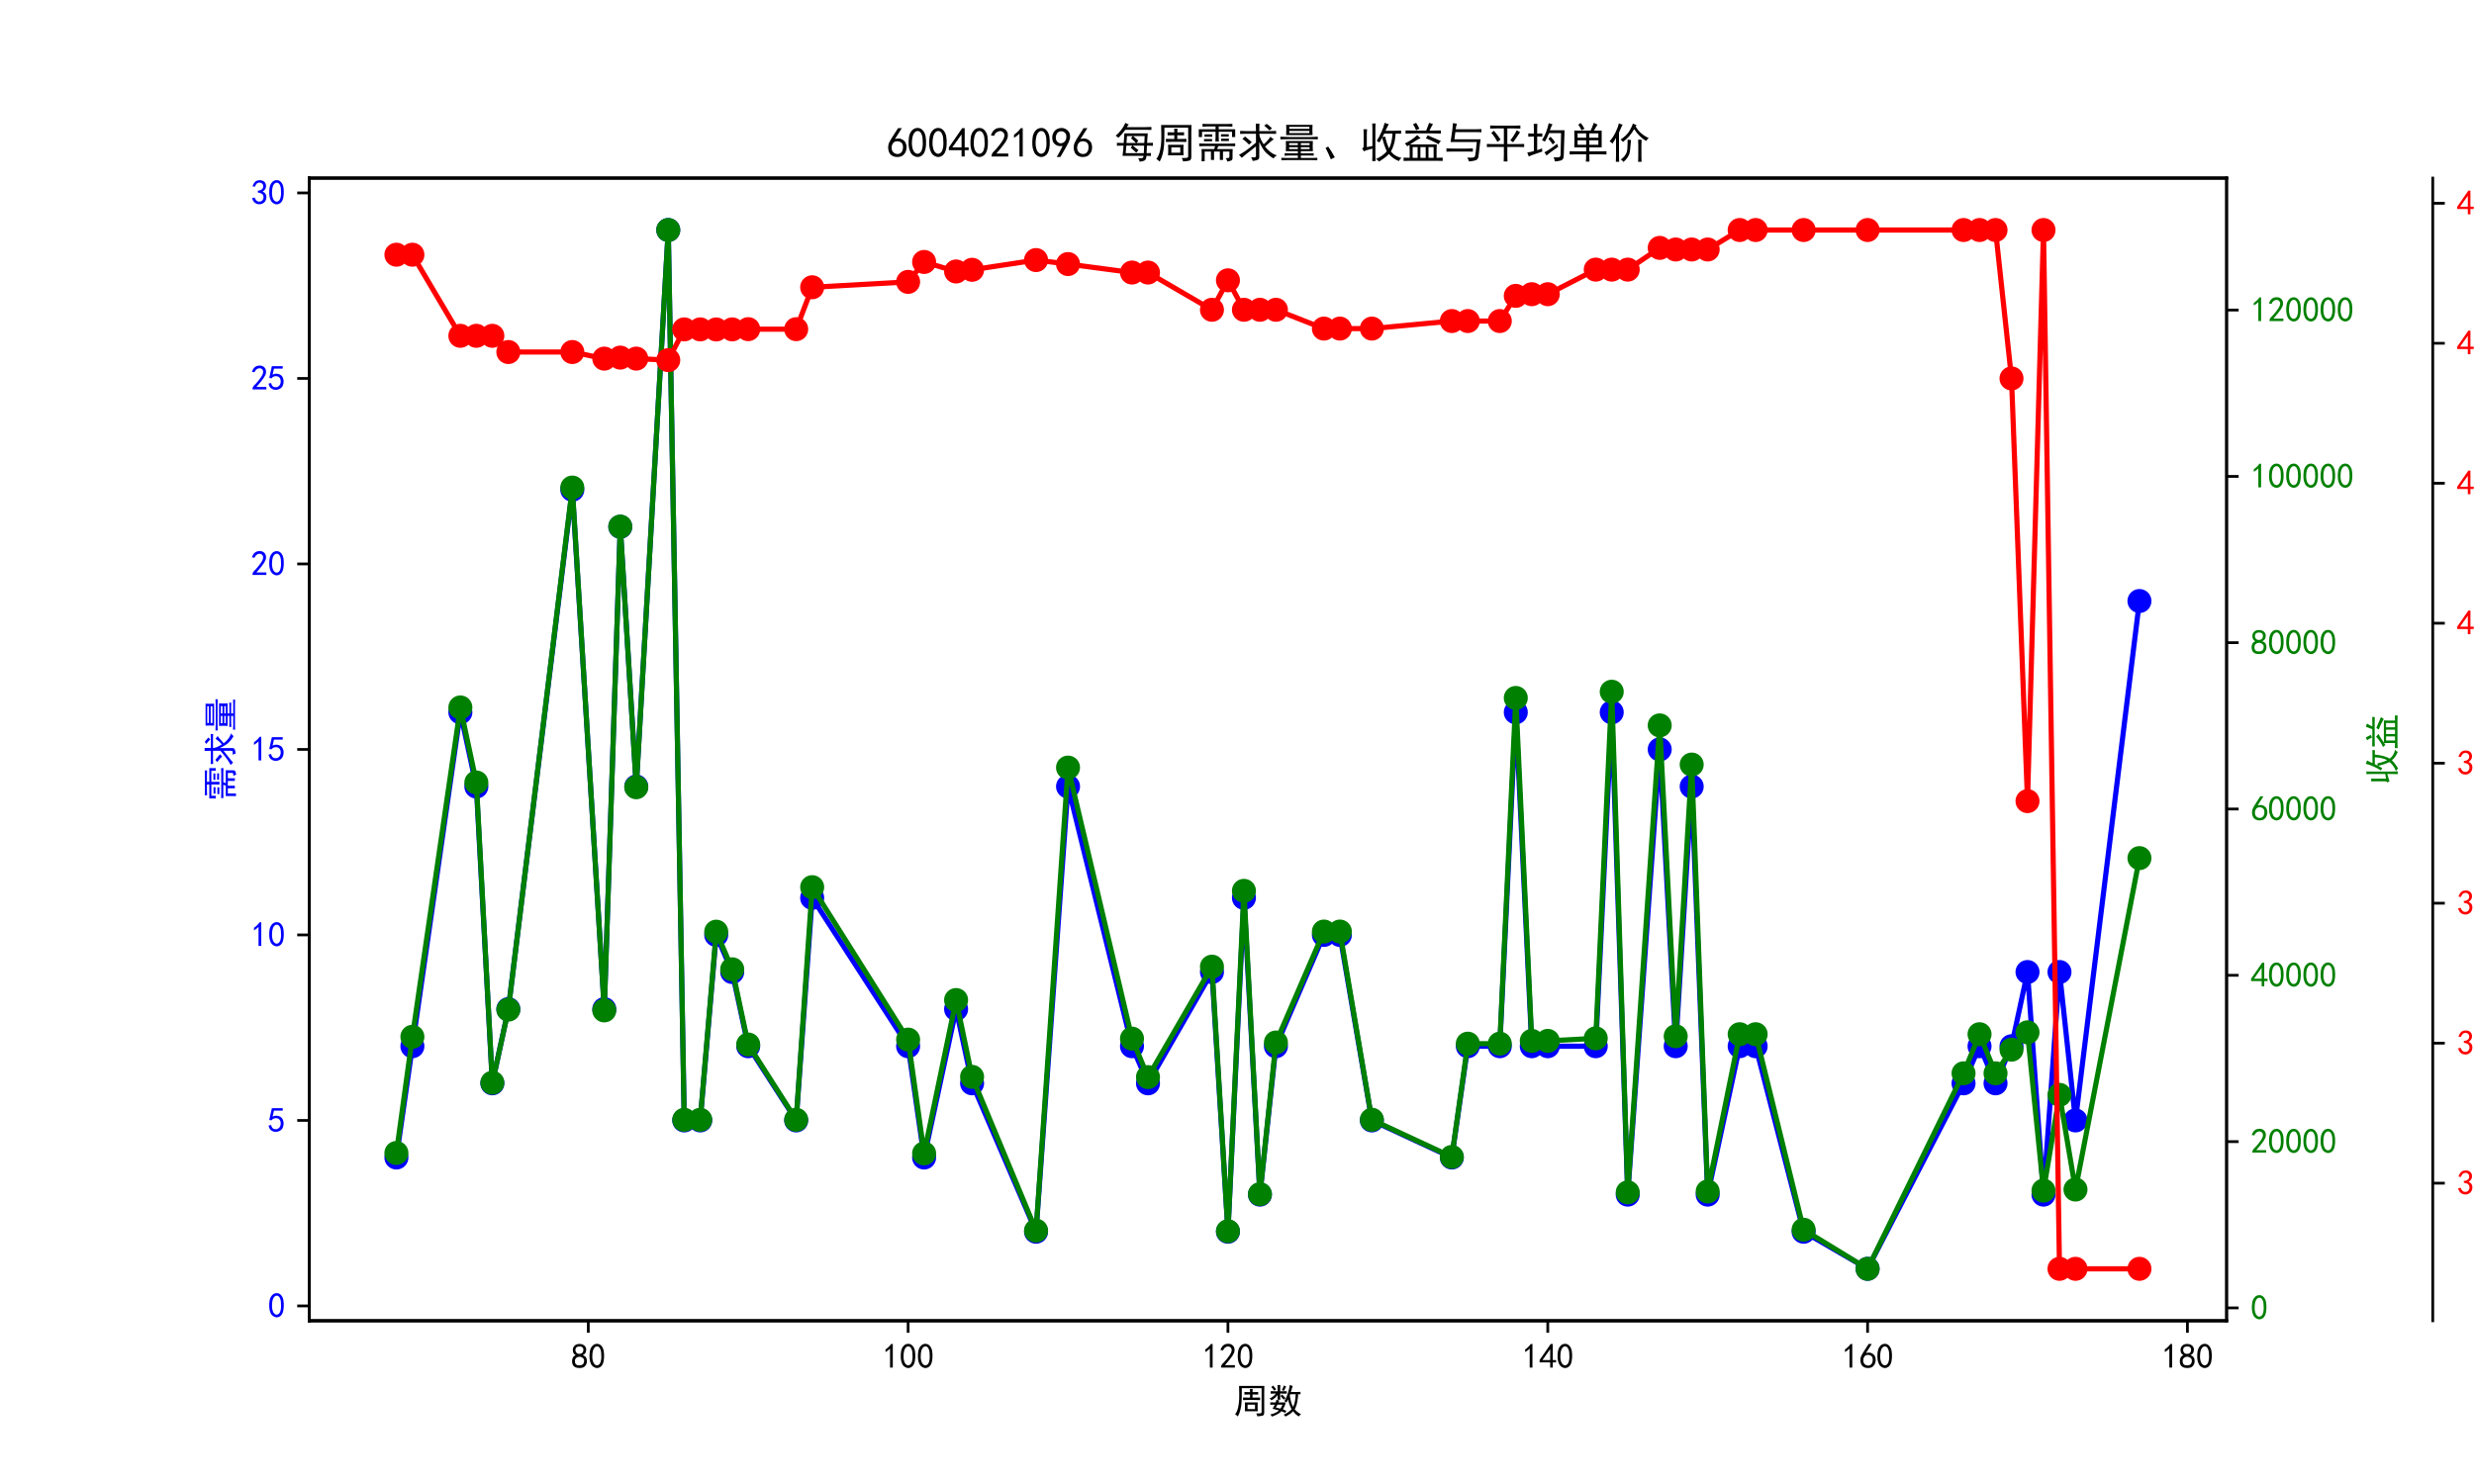 <?xml version="1.0" encoding="utf-8" standalone="no"?>
<!DOCTYPE svg PUBLIC "-//W3C//DTD SVG 1.1//EN"
  "http://www.w3.org/Graphics/SVG/1.1/DTD/svg11.dtd">
<svg xmlns:xlink="http://www.w3.org/1999/xlink" width="720pt" height="432pt" viewBox="0 0 720 432" xmlns="http://www.w3.org/2000/svg" version="1.1">
 <defs>
  <style type="text/css">*{stroke-linejoin: round; stroke-linecap: butt}</style>
 </defs>
 <g id="figure_1">
  <g id="patch_1">
   <path d="M 0 432 
L 720 432 
L 720 0 
L 0 0 
z
" style="fill: #ffffff"/>
  </g>
  <g id="axes_1">
   <g id="patch_2">
    <path d="M 90 384.48 
L 648 384.48 
L 648 51.84 
L 90 51.84 
z
" style="fill: #ffffff"/>
   </g>
   <g id="matplotlib.axis_1">
    <g id="xtick_1">
     <g id="line2d_1">
      <defs>
       <path id="m274dbf1d27" d="M 0 0 
L 0 3.5 
" style="stroke: #000000; stroke-width: 0.8"/>
      </defs>
      <g>
       <use xlink:href="#m274dbf1d27" x="171.21" y="384.48" style="stroke: #000000; stroke-width: 0.8"/>
      </g>
     </g>
     <g id="text_1">
      <!-- 80 -->
      <g transform="translate(166.21 398.355) scale(0.1 -0.1)">
       <defs>
        <path id="SimHei-38" d="M 175 1375 
Q 175 1675 325 1962 
Q 475 2250 825 2425 
Q 525 2600 425 2812 
Q 325 3025 312 3300 
Q 300 3575 387 3775 
Q 475 3975 650 4150 
Q 825 4325 1037 4387 
Q 1250 4450 1500 4450 
Q 1750 4450 1950 4400 
Q 2150 4350 2375 4187 
Q 2600 4025 2700 3725 
Q 2800 3425 2687 3025 
Q 2575 2625 2100 2400 
Q 2525 2275 2700 2012 
Q 2875 1750 2875 1375 
Q 2875 1000 2762 775 
Q 2650 550 2512 400 
Q 2375 250 2137 162 
Q 1900 75 1537 75 
Q 1175 75 912 162 
Q 650 250 475 425 
Q 300 600 237 837 
Q 175 1075 175 1375 
z
M 687 1400 
Q 675 1100 787 875 
Q 900 650 1200 587 
Q 1500 525 1825 600 
Q 2150 675 2275 950 
Q 2400 1225 2362 1500 
Q 2325 1775 2050 1962 
Q 1775 2150 1450 2125 
Q 1125 2100 912 1900 
Q 700 1700 687 1400 
z
M 775 3350 
Q 775 3100 950 2875 
Q 1125 2650 1500 2650 
Q 1875 2650 2062 2875 
Q 2250 3100 2237 3412 
Q 2225 3725 2012 3875 
Q 1800 4025 1437 4000 
Q 1075 3975 925 3787 
Q 775 3600 775 3350 
z
" transform="scale(0.016)"/>
        <path id="SimHei-30" d="M 225 2537 
Q 250 3200 412 3587 
Q 575 3975 875 4225 
Q 1175 4475 1612 4475 
Q 2050 4475 2375 4112 
Q 2700 3750 2800 3200 
Q 2900 2650 2862 1937 
Q 2825 1225 2612 775 
Q 2400 325 1975 150 
Q 1550 -25 1125 187 
Q 700 400 525 750 
Q 350 1100 275 1487 
Q 200 1875 225 2537 
z
M 750 2687 
Q 675 2000 800 1462 
Q 925 925 1212 700 
Q 1500 475 1800 612 
Q 2100 750 2237 1162 
Q 2375 1575 2375 2062 
Q 2375 2550 2337 2950 
Q 2300 3350 2112 3675 
Q 1925 4000 1612 4012 
Q 1300 4025 1062 3700 
Q 825 3375 750 2687 
z
" transform="scale(0.016)"/>
       </defs>
       <use xlink:href="#SimHei-38"/>
       <use xlink:href="#SimHei-30" x="50"/>
      </g>
     </g>
    </g>
    <g id="xtick_2">
     <g id="line2d_2">
      <g>
       <use xlink:href="#m274dbf1d27" x="264.288" y="384.48" style="stroke: #000000; stroke-width: 0.8"/>
      </g>
     </g>
     <g id="text_2">
      <!-- 100 -->
      <g transform="translate(256.788 398.355) scale(0.1 -0.1)">
       <defs>
        <path id="SimHei-31" d="M 1400 3600 
Q 1075 3275 575 2975 
L 575 3450 
Q 1200 3875 1600 4450 
L 1900 4450 
L 1900 150 
L 1400 150 
L 1400 3600 
z
" transform="scale(0.016)"/>
       </defs>
       <use xlink:href="#SimHei-31"/>
       <use xlink:href="#SimHei-30" x="50"/>
       <use xlink:href="#SimHei-30" x="100"/>
      </g>
     </g>
    </g>
    <g id="xtick_3">
     <g id="line2d_3">
      <g>
       <use xlink:href="#m274dbf1d27" x="357.365" y="384.48" style="stroke: #000000; stroke-width: 0.8"/>
      </g>
     </g>
     <g id="text_3">
      <!-- 120 -->
      <g transform="translate(349.865 398.355) scale(0.1 -0.1)">
       <defs>
        <path id="SimHei-32" d="M 300 250 
Q 325 625 650 925 
Q 975 1225 1475 1862 
Q 1975 2500 2125 2850 
Q 2275 3200 2237 3450 
Q 2200 3700 2000 3862 
Q 1800 4025 1537 4000 
Q 1275 3975 1037 3800 
Q 800 3625 675 3275 
L 200 3350 
Q 400 3925 712 4187 
Q 1025 4450 1450 4475 
Q 1700 4500 1900 4462 
Q 2100 4425 2312 4287 
Q 2525 4150 2662 3875 
Q 2800 3600 2762 3212 
Q 2725 2825 2375 2287 
Q 2025 1750 1025 600 
L 2825 600 
L 2825 150 
L 300 150 
L 300 250 
z
" transform="scale(0.016)"/>
       </defs>
       <use xlink:href="#SimHei-31"/>
       <use xlink:href="#SimHei-32" x="50"/>
       <use xlink:href="#SimHei-30" x="100"/>
      </g>
     </g>
    </g>
    <g id="xtick_4">
     <g id="line2d_4">
      <g>
       <use xlink:href="#m274dbf1d27" x="450.443" y="384.48" style="stroke: #000000; stroke-width: 0.8"/>
      </g>
     </g>
     <g id="text_4">
      <!-- 140 -->
      <g transform="translate(442.943 398.355) scale(0.1 -0.1)">
       <defs>
        <path id="SimHei-34" d="M 2000 1100 
L 75 1100 
L 75 1525 
L 2100 4450 
L 2475 4450 
L 2475 1525 
L 3075 1525 
L 3075 1100 
L 2475 1100 
L 2475 150 
L 2000 150 
L 2000 1100 
z
M 2000 1525 
L 2000 3500 
L 600 1525 
L 2000 1525 
z
" transform="scale(0.016)"/>
       </defs>
       <use xlink:href="#SimHei-31"/>
       <use xlink:href="#SimHei-34" x="50"/>
       <use xlink:href="#SimHei-30" x="100"/>
      </g>
     </g>
    </g>
    <g id="xtick_5">
     <g id="line2d_5">
      <g>
       <use xlink:href="#m274dbf1d27" x="543.52" y="384.48" style="stroke: #000000; stroke-width: 0.8"/>
      </g>
     </g>
     <g id="text_5">
      <!-- 160 -->
      <g transform="translate(536.02 398.355) scale(0.1 -0.1)">
       <defs>
        <path id="SimHei-36" d="M 250 1612 
Q 275 1975 387 2225 
Q 500 2475 725 2850 
L 1750 4450 
L 2325 4450 
L 1275 2800 
Q 1950 2975 2350 2750 
Q 2750 2525 2887 2237 
Q 3025 1950 3037 1612 
Q 3050 1275 2937 950 
Q 2825 625 2537 362 
Q 2250 100 1737 75 
Q 1225 50 862 262 
Q 500 475 362 862 
Q 225 1250 250 1612 
z
M 1025 787 
Q 1250 550 1625 525 
Q 2000 500 2250 775 
Q 2500 1050 2500 1575 
Q 2500 2100 2187 2300 
Q 1875 2500 1487 2450 
Q 1100 2400 925 2075 
Q 750 1750 775 1387 
Q 800 1025 1025 787 
z
" transform="scale(0.016)"/>
       </defs>
       <use xlink:href="#SimHei-31"/>
       <use xlink:href="#SimHei-36" x="50"/>
       <use xlink:href="#SimHei-30" x="100"/>
      </g>
     </g>
    </g>
    <g id="xtick_6">
     <g id="line2d_6">
      <g>
       <use xlink:href="#m274dbf1d27" x="636.598" y="384.48" style="stroke: #000000; stroke-width: 0.8"/>
      </g>
     </g>
     <g id="text_6">
      <!-- 180 -->
      <g transform="translate(629.098 398.355) scale(0.1 -0.1)">
       <use xlink:href="#SimHei-31"/>
       <use xlink:href="#SimHei-38" x="50"/>
       <use xlink:href="#SimHei-30" x="100"/>
      </g>
     </g>
    </g>
    <g id="text_7">
     <!-- 周数 -->
     <g transform="translate(359 411.339) scale(0.1 -0.1)">
      <defs>
       <path id="SimHei-5468" d="M 5600 4925 
Q 5575 4400 5575 3800 
L 5575 50 
Q 5550 -375 5325 -462 
Q 5100 -550 4325 -600 
Q 4300 -400 4125 -75 
Q 4800 -100 4962 -37 
Q 5125 25 5100 225 
L 5100 4525 
L 1500 4525 
Q 1500 2575 1450 1887 
Q 1400 1200 1237 550 
Q 1075 -100 775 -625 
Q 625 -450 275 -225 
Q 650 225 825 1000 
Q 1000 1775 1025 2587 
Q 1050 3400 1000 4925 
L 5600 4925 
z
M 2050 325 
Q 2075 625 2075 950 
L 2075 1400 
Q 2075 1625 2050 1925 
L 4400 1925 
Q 4375 1725 4375 1450 
L 4375 875 
Q 4375 600 4400 325 
L 2050 325 
z
M 3000 3800 
Q 3000 4150 2975 4375 
L 3475 4375 
Q 3450 4075 3450 3800 
Q 4100 3800 4475 3825 
L 4475 3350 
Q 4125 3375 3450 3375 
L 3450 2800 
Q 4200 2800 4825 2825 
L 4825 2350 
Q 4175 2375 3725 2375 
L 2750 2375 
Q 2325 2375 1725 2350 
L 1725 2825 
Q 2325 2800 3000 2800 
L 3000 3375 
Q 2500 3375 1975 3350 
L 1975 3825 
Q 2475 3800 3000 3800 
z
M 3900 725 
L 3900 1525 
L 2550 1525 
L 2550 725 
L 3900 725 
z
" transform="scale(0.016)"/>
       <path id="SimHei-6570" d="M 4525 4925 
Q 4475 4800 4400 4587 
Q 4325 4375 4175 3825 
L 5325 3825 
Q 5575 3825 5925 3850 
L 5925 3400 
Q 5650 3425 5500 3425 
Q 5500 3025 5362 2162 
Q 5225 1300 4875 675 
Q 5125 375 5437 137 
Q 5750 -100 6025 -200 
Q 5725 -425 5625 -625 
Q 5325 -450 5075 -225 
Q 4825 0 4575 325 
Q 4300 25 3987 -187 
Q 3675 -400 3200 -650 
Q 3075 -425 2850 -300 
Q 3225 -150 3650 125 
Q 4075 400 4300 675 
Q 4125 1025 3962 1425 
Q 3800 1825 3675 2475 
Q 3600 2275 3425 1950 
Q 3250 2050 3000 2150 
Q 3400 2850 3650 3675 
Q 3900 4500 3975 5100 
Q 4275 4975 4525 4925 
z
M 2100 2250 
Q 2000 2150 1875 1925 
L 3250 1925 
Q 3100 1300 2725 675 
Q 3125 525 3350 400 
Q 3225 225 3125 25 
Q 2900 175 2450 325 
Q 1950 -225 725 -650 
Q 600 -375 400 -275 
Q 1575 0 2000 475 
Q 1300 650 850 775 
Q 1000 1000 1250 1525 
Q 1000 1525 425 1500 
L 425 1950 
Q 900 1925 1400 1925 
Q 1500 2150 1550 2425 
Q 1825 2325 2100 2250 
z
M 1775 3950 
Q 1775 4550 1750 5100 
L 2250 5100 
Q 2225 4575 2225 3950 
Q 3075 3950 3425 3975 
L 3425 3525 
Q 3075 3550 2225 3550 
Q 2225 2825 2250 2425 
L 1750 2425 
Q 1775 2775 1775 3300 
Q 1650 3100 1300 2787 
Q 950 2475 650 2300 
Q 525 2525 275 2625 
Q 500 2700 875 2975 
Q 1250 3250 1450 3550 
Q 950 3550 500 3525 
L 500 3975 
Q 925 3950 1775 3950 
z
M 3975 3175 
Q 4200 1700 4600 1125 
Q 4850 1700 4937 2287 
Q 5025 2875 5050 3425 
L 4075 3425 
L 3975 3175 
z
M 1450 1000 
Q 1750 925 2275 800 
Q 2475 1050 2650 1525 
L 1725 1525 
Q 1600 1275 1450 1000 
z
M 3325 4825 
Q 3200 4625 3125 4450 
Q 3050 4275 2925 4025 
Q 2725 4125 2525 4175 
Q 2725 4500 2900 5000 
Q 3150 4875 3325 4825 
z
M 2575 3375 
Q 2900 3050 3200 2725 
Q 3050 2600 2875 2425 
Q 2525 2850 2300 3100 
Q 2450 3225 2575 3375 
z
M 925 5000 
Q 1275 4650 1500 4300 
L 1125 4075 
Q 950 4425 600 4725 
Q 825 4875 925 5000 
z
" transform="scale(0.016)"/>
      </defs>
      <use xlink:href="#SimHei-5468"/>
      <use xlink:href="#SimHei-6570" x="100"/>
     </g>
    </g>
   </g>
   <g id="matplotlib.axis_2">
    <g id="ytick_1">
     <g id="line2d_7">
      <defs>
       <path id="m982e18dc69" d="M 0 0 
L -3.5 0 
" style="stroke: #000000; stroke-width: 0.8"/>
      </defs>
      <g>
       <use xlink:href="#m982e18dc69" x="90" y="380.16" style="stroke: #000000; stroke-width: 0.8"/>
      </g>
     </g>
     <g id="text_8">
      <!-- 0 -->
      <g style="fill: #0000ff" transform="translate(78 383.598) scale(0.1 -0.1)">
       <use xlink:href="#SimHei-30"/>
      </g>
     </g>
    </g>
    <g id="ytick_2">
     <g id="line2d_8">
      <g>
       <use xlink:href="#m982e18dc69" x="90" y="326.16" style="stroke: #000000; stroke-width: 0.8"/>
      </g>
     </g>
     <g id="text_9">
      <!-- 5 -->
      <g style="fill: #0000ff" transform="translate(78 329.598) scale(0.1 -0.1)">
       <defs>
        <path id="SimHei-35" d="M 550 1325 
Q 725 650 1150 575 
Q 1575 500 1837 662 
Q 2100 825 2212 1087 
Q 2325 1350 2312 1675 
Q 2300 2000 2137 2225 
Q 1975 2450 1725 2525 
Q 1475 2600 1162 2525 
Q 850 2450 650 2175 
L 225 2225 
Q 275 2375 700 4375 
L 2675 4375 
L 2675 3925 
L 1075 3925 
Q 950 3250 825 2850 
Q 1200 3025 1525 3012 
Q 1850 3000 2150 2862 
Q 2450 2725 2587 2487 
Q 2725 2250 2787 2012 
Q 2850 1775 2837 1500 
Q 2825 1225 2725 937 
Q 2625 650 2425 462 
Q 2225 275 1937 162 
Q 1650 50 1275 75 
Q 900 100 562 350 
Q 225 600 100 1200 
L 550 1325 
z
" transform="scale(0.016)"/>
       </defs>
       <use xlink:href="#SimHei-35"/>
      </g>
     </g>
    </g>
    <g id="ytick_3">
     <g id="line2d_9">
      <g>
       <use xlink:href="#m982e18dc69" x="90" y="272.16" style="stroke: #000000; stroke-width: 0.8"/>
      </g>
     </g>
     <g id="text_10">
      <!-- 10 -->
      <g style="fill: #0000ff" transform="translate(73 275.598) scale(0.1 -0.1)">
       <use xlink:href="#SimHei-31"/>
       <use xlink:href="#SimHei-30" x="50"/>
      </g>
     </g>
    </g>
    <g id="ytick_4">
     <g id="line2d_10">
      <g>
       <use xlink:href="#m982e18dc69" x="90" y="218.16" style="stroke: #000000; stroke-width: 0.8"/>
      </g>
     </g>
     <g id="text_11">
      <!-- 15 -->
      <g style="fill: #0000ff" transform="translate(73 221.597) scale(0.1 -0.1)">
       <use xlink:href="#SimHei-31"/>
       <use xlink:href="#SimHei-35" x="50"/>
      </g>
     </g>
    </g>
    <g id="ytick_5">
     <g id="line2d_11">
      <g>
       <use xlink:href="#m982e18dc69" x="90" y="164.16" style="stroke: #000000; stroke-width: 0.8"/>
      </g>
     </g>
     <g id="text_12">
      <!-- 20 -->
      <g style="fill: #0000ff" transform="translate(73 167.597) scale(0.1 -0.1)">
       <use xlink:href="#SimHei-32"/>
       <use xlink:href="#SimHei-30" x="50"/>
      </g>
     </g>
    </g>
    <g id="ytick_6">
     <g id="line2d_12">
      <g>
       <use xlink:href="#m982e18dc69" x="90" y="110.16" style="stroke: #000000; stroke-width: 0.8"/>
      </g>
     </g>
     <g id="text_13">
      <!-- 25 -->
      <g style="fill: #0000ff" transform="translate(73 113.597) scale(0.1 -0.1)">
       <use xlink:href="#SimHei-32"/>
       <use xlink:href="#SimHei-35" x="50"/>
      </g>
     </g>
    </g>
    <g id="ytick_7">
     <g id="line2d_13">
      <g>
       <use xlink:href="#m982e18dc69" x="90" y="56.16" style="stroke: #000000; stroke-width: 0.8"/>
      </g>
     </g>
     <g id="text_14">
      <!-- 30 -->
      <g style="fill: #0000ff" transform="translate(73 59.597) scale(0.1 -0.1)">
       <defs>
        <path id="SimHei-33" d="M 250 1225 
L 700 1300 
Q 800 975 1025 762 
Q 1250 550 1587 562 
Q 1925 575 2125 837 
Q 2325 1100 2300 1437 
Q 2275 1775 2037 1962 
Q 1800 2150 1275 2225 
L 1275 2550 
Q 1800 2600 2037 2825 
Q 2275 3050 2250 3412 
Q 2225 3775 1925 3937 
Q 1625 4100 1287 3975 
Q 950 3850 750 3275 
L 300 3350 
Q 450 3800 712 4100 
Q 975 4400 1425 4450 
Q 1875 4500 2212 4337 
Q 2550 4175 2687 3837 
Q 2825 3500 2725 3100 
Q 2625 2700 2150 2400 
Q 2500 2250 2687 1950 
Q 2875 1650 2812 1162 
Q 2750 675 2375 375 
Q 2000 75 1525 87 
Q 1050 100 700 387 
Q 350 675 250 1225 
z
" transform="scale(0.016)"/>
       </defs>
       <use xlink:href="#SimHei-33"/>
       <use xlink:href="#SimHei-30" x="50"/>
      </g>
     </g>
    </g>
    <g id="text_15">
     <!-- 需求量 -->
     <g style="fill: #0000ff" transform="translate(67.75 233.16) rotate(-90) scale(0.1 -0.1)">
      <defs>
       <path id="SimHei-9700" d="M 5150 2100 
Q 5500 2100 5975 2125 
L 5975 1700 
Q 5500 1725 5150 1725 
L 3425 1725 
Q 3300 1500 3250 1275 
L 5600 1275 
Q 5575 950 5575 700 
L 5575 -50 
Q 5575 -350 5425 -437 
Q 5275 -525 4775 -625 
Q 4750 -400 4550 -100 
Q 4950 -100 5025 -50 
Q 5100 0 5100 200 
L 5100 900 
L 4125 900 
L 4125 -375 
L 3650 -375 
L 3650 900 
L 2775 900 
L 2775 -375 
L 2300 -375 
L 2300 900 
L 1350 900 
L 1350 -575 
L 875 -575 
Q 900 -225 900 175 
L 900 575 
Q 900 900 875 1275 
L 2800 1275 
Q 2875 1500 2925 1725 
L 1350 1725 
Q 925 1725 525 1700 
L 525 2125 
Q 900 2100 1325 2100 
L 5150 2100 
z
M 4700 5075 
Q 5075 5075 5550 5100 
L 5550 4675 
Q 5075 4700 4700 4700 
L 3475 4700 
L 3475 4275 
L 5975 4275 
L 5975 3100 
L 5500 3100 
L 5500 3900 
L 3475 3900 
L 3475 3200 
Q 3475 2775 3500 2425 
L 2975 2425 
Q 3000 2750 3000 3175 
L 3000 3900 
L 950 3900 
L 950 3100 
L 450 3100 
Q 450 3375 462 3650 
Q 475 3925 450 4275 
L 3000 4275 
L 3000 4700 
L 1775 4700 
Q 1400 4700 1025 4675 
L 1025 5100 
Q 1400 5075 1750 5075 
L 4700 5075 
z
M 2475 2450 
L 1250 2450 
L 1250 2800 
L 2475 2800 
L 2475 2450 
z
M 2500 3150 
L 1325 3150 
L 1325 3500 
L 2500 3500 
L 2500 3150 
z
M 5000 3175 
L 3825 3175 
L 3825 3525 
L 5000 3525 
L 5000 3175 
z
M 5025 2500 
L 3850 2500 
L 3850 2850 
L 5025 2850 
L 5025 2500 
z
" transform="scale(0.016)"/>
       <path id="SimHei-6c42" d="M 475 4025 
Q 875 4000 1325 4000 
L 2875 4000 
Q 2875 4725 2850 5125 
L 3400 5125 
Q 3375 4725 3375 4000 
L 5150 4000 
Q 5500 4000 5925 4025 
L 5925 3575 
Q 5475 3600 5150 3600 
L 3375 3600 
Q 3400 3200 3612 2750 
Q 3825 2300 4050 2000 
Q 4600 2450 5075 3150 
Q 5250 2950 5575 2750 
Q 5275 2600 4250 1650 
Q 4575 1225 5037 850 
Q 5500 475 6050 325 
Q 5700 125 5550 -150 
Q 5000 150 4437 687 
Q 3875 1225 3375 2375 
L 3375 150 
Q 3400 -225 3137 -350 
Q 2875 -475 2375 -525 
Q 2325 -275 2150 25 
Q 2575 0 2737 37 
Q 2900 75 2875 300 
L 2875 1675 
Q 1875 900 1437 550 
Q 1000 200 725 -50 
Q 500 200 300 400 
Q 650 575 1200 937 
Q 1750 1300 2875 2250 
L 2875 3600 
L 1325 3600 
Q 875 3600 475 3575 
L 475 4025 
z
M 1225 3175 
Q 1775 2725 2250 2325 
L 1825 1950 
Q 1450 2375 825 2825 
L 1225 3175 
z
M 4500 5100 
Q 4900 4825 5300 4425 
Q 5125 4300 4925 4100 
Q 4650 4400 4125 4825 
Q 4275 4950 4500 5100 
z
" transform="scale(0.016)"/>
       <path id="SimHei-91cf" d="M 5250 2500 
Q 5225 2200 5225 1700 
Q 5225 1225 5250 950 
L 3425 950 
L 3425 625 
L 4575 625 
Q 5000 625 5375 650 
L 5375 275 
Q 5025 300 4575 300 
L 3425 300 
L 3425 -75 
L 5125 -75 
Q 5525 -75 5925 -50 
L 5925 -425 
Q 5525 -400 5125 -400 
L 1275 -400 
Q 900 -400 475 -425 
L 475 -50 
Q 925 -50 1275 -75 
L 2975 -75 
L 2975 300 
L 1725 300 
Q 1350 300 975 250 
L 975 650 
Q 1375 625 1725 625 
L 2975 625 
L 2975 950 
L 1150 950 
Q 1175 1375 1175 1775 
Q 1175 2175 1150 2500 
L 5250 2500 
z
M 5200 4950 
Q 5175 4575 5175 4250 
Q 5175 3925 5200 3400 
L 1200 3400 
Q 1225 3925 1225 4250 
Q 1225 4575 1200 4950 
L 5200 4950 
z
M 4900 3100 
Q 5500 3125 6000 3150 
L 6000 2750 
Q 5500 2775 4925 2775 
L 1650 2775 
Q 975 2775 325 2750 
L 325 3150 
Q 975 3125 1650 3100 
L 4900 3100 
z
M 4725 3700 
L 4725 4025 
L 1675 4025 
L 1675 3700 
L 4725 3700 
z
M 4725 4350 
L 4725 4650 
L 1675 4650 
L 1675 4350 
L 4725 4350 
z
M 4750 1875 
L 4750 2175 
L 3425 2175 
L 3425 1875 
L 4750 1875 
z
M 2975 1875 
L 2975 2175 
L 1650 2175 
L 1650 1875 
L 2975 1875 
z
M 2975 1275 
L 2975 1550 
L 1650 1550 
L 1650 1275 
L 2975 1275 
z
M 4750 1275 
L 4750 1550 
L 3425 1550 
L 3425 1275 
L 4750 1275 
z
" transform="scale(0.016)"/>
      </defs>
      <use xlink:href="#SimHei-9700"/>
      <use xlink:href="#SimHei-6c42" x="100"/>
      <use xlink:href="#SimHei-91cf" x="200"/>
     </g>
    </g>
   </g>
   <g id="line2d_14">
    <path d="M 115.364 336.96 
L 120.018 304.56 
L 133.979 207.36 
L 138.633 228.96 
L 143.287 315.36 
L 147.941 293.76 
L 166.556 142.56 
L 175.864 293.76 
L 180.518 153.36 
L 185.172 228.96 
L 194.48 66.96 
L 199.133 326.16 
L 203.787 326.16 
L 208.441 272.16 
L 213.095 282.96 
L 217.749 304.56 
L 231.711 326.16 
L 236.364 261.36 
L 264.288 304.56 
L 268.942 336.96 
L 278.249 293.76 
L 282.903 315.36 
L 301.519 358.56 
L 310.827 228.96 
L 329.442 304.56 
L 334.096 315.36 
L 352.711 282.96 
L 357.365 358.56 
L 362.019 261.36 
L 366.673 347.76 
L 371.327 304.56 
L 385.289 272.16 
L 389.942 272.16 
L 399.25 326.16 
L 422.52 336.96 
L 427.173 304.56 
L 436.481 304.56 
L 441.135 207.36 
L 445.789 304.56 
L 450.443 304.56 
L 464.405 304.56 
L 469.058 207.36 
L 473.712 347.76 
L 483.02 218.16 
L 487.674 304.56 
L 492.328 228.96 
L 496.982 347.76 
L 506.289 304.56 
L 510.943 304.56 
L 524.905 358.56 
L 543.52 369.36 
L 571.444 315.36 
L 576.098 304.56 
L 580.751 315.36 
L 585.405 304.56 
L 590.059 282.96 
L 594.713 347.76 
L 599.367 282.96 
L 604.021 326.16 
L 622.636 174.96 
" clip-path="url(#p272295bd82)" style="fill: none; stroke: #0000ff; stroke-width: 1.5; stroke-linecap: square"/>
    <defs>
     <path id="m2f1193edec" d="M 0 3 
C 0.796 3 1.559 2.684 2.121 2.121 
C 2.684 1.559 3 0.796 3 0 
C 3 -0.796 2.684 -1.559 2.121 -2.121 
C 1.559 -2.684 0.796 -3 0 -3 
C -0.796 -3 -1.559 -2.684 -2.121 -2.121 
C -2.684 -1.559 -3 -0.796 -3 0 
C -3 0.796 -2.684 1.559 -2.121 2.121 
C -1.559 2.684 -0.796 3 0 3 
z
" style="stroke: #0000ff"/>
    </defs>
    <g clip-path="url(#p272295bd82)">
     <use xlink:href="#m2f1193edec" x="115.364" y="336.96" style="fill: #0000ff; stroke: #0000ff"/>
     <use xlink:href="#m2f1193edec" x="120.018" y="304.56" style="fill: #0000ff; stroke: #0000ff"/>
     <use xlink:href="#m2f1193edec" x="133.979" y="207.36" style="fill: #0000ff; stroke: #0000ff"/>
     <use xlink:href="#m2f1193edec" x="138.633" y="228.96" style="fill: #0000ff; stroke: #0000ff"/>
     <use xlink:href="#m2f1193edec" x="143.287" y="315.36" style="fill: #0000ff; stroke: #0000ff"/>
     <use xlink:href="#m2f1193edec" x="147.941" y="293.76" style="fill: #0000ff; stroke: #0000ff"/>
     <use xlink:href="#m2f1193edec" x="166.556" y="142.56" style="fill: #0000ff; stroke: #0000ff"/>
     <use xlink:href="#m2f1193edec" x="175.864" y="293.76" style="fill: #0000ff; stroke: #0000ff"/>
     <use xlink:href="#m2f1193edec" x="180.518" y="153.36" style="fill: #0000ff; stroke: #0000ff"/>
     <use xlink:href="#m2f1193edec" x="185.172" y="228.96" style="fill: #0000ff; stroke: #0000ff"/>
     <use xlink:href="#m2f1193edec" x="194.48" y="66.96" style="fill: #0000ff; stroke: #0000ff"/>
     <use xlink:href="#m2f1193edec" x="199.133" y="326.16" style="fill: #0000ff; stroke: #0000ff"/>
     <use xlink:href="#m2f1193edec" x="203.787" y="326.16" style="fill: #0000ff; stroke: #0000ff"/>
     <use xlink:href="#m2f1193edec" x="208.441" y="272.16" style="fill: #0000ff; stroke: #0000ff"/>
     <use xlink:href="#m2f1193edec" x="213.095" y="282.96" style="fill: #0000ff; stroke: #0000ff"/>
     <use xlink:href="#m2f1193edec" x="217.749" y="304.56" style="fill: #0000ff; stroke: #0000ff"/>
     <use xlink:href="#m2f1193edec" x="231.711" y="326.16" style="fill: #0000ff; stroke: #0000ff"/>
     <use xlink:href="#m2f1193edec" x="236.364" y="261.36" style="fill: #0000ff; stroke: #0000ff"/>
     <use xlink:href="#m2f1193edec" x="264.288" y="304.56" style="fill: #0000ff; stroke: #0000ff"/>
     <use xlink:href="#m2f1193edec" x="268.942" y="336.96" style="fill: #0000ff; stroke: #0000ff"/>
     <use xlink:href="#m2f1193edec" x="278.249" y="293.76" style="fill: #0000ff; stroke: #0000ff"/>
     <use xlink:href="#m2f1193edec" x="282.903" y="315.36" style="fill: #0000ff; stroke: #0000ff"/>
     <use xlink:href="#m2f1193edec" x="301.519" y="358.56" style="fill: #0000ff; stroke: #0000ff"/>
     <use xlink:href="#m2f1193edec" x="310.827" y="228.96" style="fill: #0000ff; stroke: #0000ff"/>
     <use xlink:href="#m2f1193edec" x="329.442" y="304.56" style="fill: #0000ff; stroke: #0000ff"/>
     <use xlink:href="#m2f1193edec" x="334.096" y="315.36" style="fill: #0000ff; stroke: #0000ff"/>
     <use xlink:href="#m2f1193edec" x="352.711" y="282.96" style="fill: #0000ff; stroke: #0000ff"/>
     <use xlink:href="#m2f1193edec" x="357.365" y="358.56" style="fill: #0000ff; stroke: #0000ff"/>
     <use xlink:href="#m2f1193edec" x="362.019" y="261.36" style="fill: #0000ff; stroke: #0000ff"/>
     <use xlink:href="#m2f1193edec" x="366.673" y="347.76" style="fill: #0000ff; stroke: #0000ff"/>
     <use xlink:href="#m2f1193edec" x="371.327" y="304.56" style="fill: #0000ff; stroke: #0000ff"/>
     <use xlink:href="#m2f1193edec" x="385.289" y="272.16" style="fill: #0000ff; stroke: #0000ff"/>
     <use xlink:href="#m2f1193edec" x="389.942" y="272.16" style="fill: #0000ff; stroke: #0000ff"/>
     <use xlink:href="#m2f1193edec" x="399.25" y="326.16" style="fill: #0000ff; stroke: #0000ff"/>
     <use xlink:href="#m2f1193edec" x="422.52" y="336.96" style="fill: #0000ff; stroke: #0000ff"/>
     <use xlink:href="#m2f1193edec" x="427.173" y="304.56" style="fill: #0000ff; stroke: #0000ff"/>
     <use xlink:href="#m2f1193edec" x="436.481" y="304.56" style="fill: #0000ff; stroke: #0000ff"/>
     <use xlink:href="#m2f1193edec" x="441.135" y="207.36" style="fill: #0000ff; stroke: #0000ff"/>
     <use xlink:href="#m2f1193edec" x="445.789" y="304.56" style="fill: #0000ff; stroke: #0000ff"/>
     <use xlink:href="#m2f1193edec" x="450.443" y="304.56" style="fill: #0000ff; stroke: #0000ff"/>
     <use xlink:href="#m2f1193edec" x="464.405" y="304.56" style="fill: #0000ff; stroke: #0000ff"/>
     <use xlink:href="#m2f1193edec" x="469.058" y="207.36" style="fill: #0000ff; stroke: #0000ff"/>
     <use xlink:href="#m2f1193edec" x="473.712" y="347.76" style="fill: #0000ff; stroke: #0000ff"/>
     <use xlink:href="#m2f1193edec" x="483.02" y="218.16" style="fill: #0000ff; stroke: #0000ff"/>
     <use xlink:href="#m2f1193edec" x="487.674" y="304.56" style="fill: #0000ff; stroke: #0000ff"/>
     <use xlink:href="#m2f1193edec" x="492.328" y="228.96" style="fill: #0000ff; stroke: #0000ff"/>
     <use xlink:href="#m2f1193edec" x="496.982" y="347.76" style="fill: #0000ff; stroke: #0000ff"/>
     <use xlink:href="#m2f1193edec" x="506.289" y="304.56" style="fill: #0000ff; stroke: #0000ff"/>
     <use xlink:href="#m2f1193edec" x="510.943" y="304.56" style="fill: #0000ff; stroke: #0000ff"/>
     <use xlink:href="#m2f1193edec" x="524.905" y="358.56" style="fill: #0000ff; stroke: #0000ff"/>
     <use xlink:href="#m2f1193edec" x="543.52" y="369.36" style="fill: #0000ff; stroke: #0000ff"/>
     <use xlink:href="#m2f1193edec" x="571.444" y="315.36" style="fill: #0000ff; stroke: #0000ff"/>
     <use xlink:href="#m2f1193edec" x="576.098" y="304.56" style="fill: #0000ff; stroke: #0000ff"/>
     <use xlink:href="#m2f1193edec" x="580.751" y="315.36" style="fill: #0000ff; stroke: #0000ff"/>
     <use xlink:href="#m2f1193edec" x="585.405" y="304.56" style="fill: #0000ff; stroke: #0000ff"/>
     <use xlink:href="#m2f1193edec" x="590.059" y="282.96" style="fill: #0000ff; stroke: #0000ff"/>
     <use xlink:href="#m2f1193edec" x="594.713" y="347.76" style="fill: #0000ff; stroke: #0000ff"/>
     <use xlink:href="#m2f1193edec" x="599.367" y="282.96" style="fill: #0000ff; stroke: #0000ff"/>
     <use xlink:href="#m2f1193edec" x="604.021" y="326.16" style="fill: #0000ff; stroke: #0000ff"/>
     <use xlink:href="#m2f1193edec" x="622.636" y="174.96" style="fill: #0000ff; stroke: #0000ff"/>
    </g>
   </g>
   <g id="patch_3">
    <path d="M 90 384.48 
L 90 51.84 
" style="fill: none; stroke: #000000; stroke-width: 0.8; stroke-linejoin: miter; stroke-linecap: square"/>
   </g>
   <g id="patch_4">
    <path d="M 648 384.48 
L 648 51.84 
" style="fill: none; stroke: #000000; stroke-width: 0.8; stroke-linejoin: miter; stroke-linecap: square"/>
   </g>
   <g id="patch_5">
    <path d="M 90 384.48 
L 648 384.48 
" style="fill: none; stroke: #000000; stroke-width: 0.8; stroke-linejoin: miter; stroke-linecap: square"/>
   </g>
   <g id="patch_6">
    <path d="M 90 51.84 
L 648 51.84 
" style="fill: none; stroke: #000000; stroke-width: 0.8; stroke-linejoin: miter; stroke-linecap: square"/>
   </g>
  </g>
  <g id="axes_2">
   <g id="matplotlib.axis_3">
    <g id="ytick_8">
     <g id="line2d_15">
      <defs>
       <path id="mc31c8dc3f8" d="M 0 0 
L 3.5 0 
" style="stroke: #000000; stroke-width: 0.8"/>
      </defs>
      <g>
       <use xlink:href="#mc31c8dc3f8" x="648" y="380.743" style="stroke: #000000; stroke-width: 0.8"/>
      </g>
     </g>
     <g id="text_16">
      <!-- 0 -->
      <g style="fill: #008000" transform="translate(655 384.18) scale(0.1 -0.1)">
       <use xlink:href="#SimHei-30"/>
      </g>
     </g>
    </g>
    <g id="ytick_9">
     <g id="line2d_16">
      <g>
       <use xlink:href="#mc31c8dc3f8" x="648" y="332.329" style="stroke: #000000; stroke-width: 0.8"/>
      </g>
     </g>
     <g id="text_17">
      <!-- 20000 -->
      <g style="fill: #008000" transform="translate(655 335.767) scale(0.1 -0.1)">
       <use xlink:href="#SimHei-32"/>
       <use xlink:href="#SimHei-30" x="50"/>
       <use xlink:href="#SimHei-30" x="100"/>
       <use xlink:href="#SimHei-30" x="150"/>
       <use xlink:href="#SimHei-30" x="200"/>
      </g>
     </g>
    </g>
    <g id="ytick_10">
     <g id="line2d_17">
      <g>
       <use xlink:href="#mc31c8dc3f8" x="648" y="283.916" style="stroke: #000000; stroke-width: 0.8"/>
      </g>
     </g>
     <g id="text_18">
      <!-- 40000 -->
      <g style="fill: #008000" transform="translate(655 287.354) scale(0.1 -0.1)">
       <use xlink:href="#SimHei-34"/>
       <use xlink:href="#SimHei-30" x="50"/>
       <use xlink:href="#SimHei-30" x="100"/>
       <use xlink:href="#SimHei-30" x="150"/>
       <use xlink:href="#SimHei-30" x="200"/>
      </g>
     </g>
    </g>
    <g id="ytick_11">
     <g id="line2d_18">
      <g>
       <use xlink:href="#mc31c8dc3f8" x="648" y="235.503" style="stroke: #000000; stroke-width: 0.8"/>
      </g>
     </g>
     <g id="text_19">
      <!-- 60000 -->
      <g style="fill: #008000" transform="translate(655 238.941) scale(0.1 -0.1)">
       <use xlink:href="#SimHei-36"/>
       <use xlink:href="#SimHei-30" x="50"/>
       <use xlink:href="#SimHei-30" x="100"/>
       <use xlink:href="#SimHei-30" x="150"/>
       <use xlink:href="#SimHei-30" x="200"/>
      </g>
     </g>
    </g>
    <g id="ytick_12">
     <g id="line2d_19">
      <g>
       <use xlink:href="#mc31c8dc3f8" x="648" y="187.09" style="stroke: #000000; stroke-width: 0.8"/>
      </g>
     </g>
     <g id="text_20">
      <!-- 80000 -->
      <g style="fill: #008000" transform="translate(655 190.527) scale(0.1 -0.1)">
       <use xlink:href="#SimHei-38"/>
       <use xlink:href="#SimHei-30" x="50"/>
       <use xlink:href="#SimHei-30" x="100"/>
       <use xlink:href="#SimHei-30" x="150"/>
       <use xlink:href="#SimHei-30" x="200"/>
      </g>
     </g>
    </g>
    <g id="ytick_13">
     <g id="line2d_20">
      <g>
       <use xlink:href="#mc31c8dc3f8" x="648" y="138.677" style="stroke: #000000; stroke-width: 0.8"/>
      </g>
     </g>
     <g id="text_21">
      <!-- 100000 -->
      <g style="fill: #008000" transform="translate(655 142.114) scale(0.1 -0.1)">
       <use xlink:href="#SimHei-31"/>
       <use xlink:href="#SimHei-30" x="50"/>
       <use xlink:href="#SimHei-30" x="100"/>
       <use xlink:href="#SimHei-30" x="150"/>
       <use xlink:href="#SimHei-30" x="200"/>
       <use xlink:href="#SimHei-30" x="250"/>
      </g>
     </g>
    </g>
    <g id="ytick_14">
     <g id="line2d_21">
      <g>
       <use xlink:href="#mc31c8dc3f8" x="648" y="90.264" style="stroke: #000000; stroke-width: 0.8"/>
      </g>
     </g>
     <g id="text_22">
      <!-- 120000 -->
      <g style="fill: #008000" transform="translate(655 93.701) scale(0.1 -0.1)">
       <use xlink:href="#SimHei-31"/>
       <use xlink:href="#SimHei-32" x="50"/>
       <use xlink:href="#SimHei-30" x="100"/>
       <use xlink:href="#SimHei-30" x="150"/>
       <use xlink:href="#SimHei-30" x="200"/>
       <use xlink:href="#SimHei-30" x="250"/>
      </g>
     </g>
    </g>
    <g id="text_23">
     <!-- 收益 -->
     <g style="fill: #008000" transform="translate(696.93 228.16) rotate(-90) scale(0.1 -0.1)">
      <defs>
       <path id="SimHei-6536" d="M 4250 5050 
Q 4125 4850 3750 4050 
L 5150 4050 
Q 5675 4050 6125 4075 
L 6125 3600 
Q 5675 3625 5300 3625 
Q 5225 2625 5025 1975 
Q 4825 1325 4575 900 
Q 4900 500 5287 275 
Q 5675 50 6200 -75 
Q 5900 -275 5800 -550 
Q 5300 -350 4950 -100 
Q 4600 150 4275 525 
Q 3800 0 2775 -625 
Q 2650 -425 2300 -225 
Q 3275 150 3950 925 
Q 3775 1325 3612 1787 
Q 3450 2250 3250 3000 
Q 2975 2450 2825 2275 
Q 2650 2400 2425 2525 
Q 2775 3025 3137 3837 
Q 3500 4650 3625 5250 
Q 3925 5125 4250 5050 
z
M 975 4275 
Q 925 3950 925 3450 
L 925 1575 
L 1775 1725 
L 1775 4425 
Q 1775 4775 1750 5150 
L 2250 5150 
Q 2225 4850 2225 4450 
L 2225 300 
Q 2225 -50 2250 -550 
L 1750 -550 
Q 1775 -25 1775 350 
L 1775 1350 
Q 625 1050 500 925 
Q 375 1125 225 1350 
Q 450 1475 450 1800 
L 450 3575 
Q 450 3925 425 4275 
L 975 4275 
z
M 3725 3150 
Q 3800 2700 3962 2212 
Q 4125 1725 4300 1375 
Q 4725 2150 4825 3625 
L 3575 3625 
Q 3400 3275 3300 3100 
L 3725 3150 
z
" transform="scale(0.016)"/>
       <path id="SimHei-76ca" d="M 2825 2925 
Q 2425 2775 2012 2487 
Q 1600 2200 1225 1975 
L 5275 1975 
Q 5250 1575 5250 1000 
L 5250 -50 
Q 5800 -50 6175 -25 
L 6175 -525 
Q 5725 -500 5250 -500 
L 1325 -500 
Q 700 -500 250 -525 
L 250 -25 
Q 600 -50 1175 -50 
L 1175 1050 
Q 1175 1575 1150 1925 
Q 1000 1800 800 1700 
Q 650 1950 425 2125 
Q 800 2275 1312 2600 
Q 1825 2925 2325 3400 
Q 2550 3150 2825 2925 
z
M 4725 5050 
Q 4575 4900 4462 4637 
Q 4350 4375 4175 4075 
L 4625 4075 
Q 5350 4075 5900 4100 
L 5900 3625 
Q 5350 3650 4625 3650 
L 1975 3650 
Q 1350 3650 550 3625 
L 550 4100 
Q 1175 4075 1975 4075 
L 3675 4075 
Q 3775 4300 3887 4625 
Q 4000 4950 4125 5250 
L 4725 5050 
z
M 3600 -50 
L 3600 1575 
L 2800 1575 
L 2800 -50 
L 3600 -50 
z
M 4800 -50 
L 4800 1575 
L 4025 1575 
L 4025 -50 
L 4800 -50 
z
M 2375 -50 
L 2375 1575 
L 1625 1575 
L 1625 -50 
L 2375 -50 
z
M 3900 3350 
Q 4375 3150 4900 2925 
Q 5425 2700 5900 2500 
Q 5700 2300 5550 2000 
Q 5025 2300 4512 2537 
Q 4000 2775 3625 2900 
Q 3750 3075 3900 3350 
z
M 2150 5250 
Q 2375 4925 2650 4350 
Q 2425 4275 2150 4125 
Q 1950 4650 1675 5025 
Q 1875 5100 2150 5250 
z
" transform="scale(0.016)"/>
      </defs>
      <use xlink:href="#SimHei-6536"/>
      <use xlink:href="#SimHei-76ca" x="100"/>
     </g>
    </g>
   </g>
   <g id="line2d_22">
    <path d="M 115.364 335.639 
L 120.018 301.812 
L 133.979 205.94 
L 138.633 227.79 
L 143.287 315.191 
L 147.941 293.902 
L 166.556 141.931 
L 175.864 294.13 
L 180.518 153.293 
L 185.172 229.17 
L 194.48 66.96 
L 199.133 325.978 
L 203.787 325.978 
L 208.441 271.216 
L 213.095 282.166 
L 217.749 304.065 
L 231.711 325.973 
L 236.364 258.258 
L 264.288 302.634 
L 268.942 335.765 
L 278.249 291.116 
L 282.903 313.479 
L 301.519 358.237 
L 310.827 223.447 
L 329.442 302.352 
L 334.096 313.55 
L 352.711 281.403 
L 357.365 358.412 
L 362.019 259.328 
L 366.673 347.63 
L 371.327 303.479 
L 385.289 271.179 
L 389.942 271.179 
L 399.25 325.961 
L 422.52 336.787 
L 427.173 303.82 
L 436.481 303.82 
L 441.135 203.177 
L 445.789 303.007 
L 450.443 303.007 
L 464.405 302.263 
L 469.058 201.361 
L 473.712 347.108 
L 483.02 211.163 
L 487.674 301.654 
L 492.328 222.566 
L 496.982 346.848 
L 506.289 301.065 
L 510.943 301.065 
L 524.905 357.977 
L 543.52 369.36 
L 571.444 312.447 
L 576.098 301.065 
L 580.751 312.447 
L 585.405 305.556 
L 590.059 300.52 
L 594.713 346.595 
L 599.367 318.718 
L 604.021 346.284 
L 622.636 249.801 
" clip-path="url(#p272295bd82)" style="fill: none; stroke: #008000; stroke-width: 1.5; stroke-linecap: square"/>
    <defs>
     <path id="m82b2254c1c" d="M 0 3 
C 0.796 3 1.559 2.684 2.121 2.121 
C 2.684 1.559 3 0.796 3 0 
C 3 -0.796 2.684 -1.559 2.121 -2.121 
C 1.559 -2.684 0.796 -3 0 -3 
C -0.796 -3 -1.559 -2.684 -2.121 -2.121 
C -2.684 -1.559 -3 -0.796 -3 0 
C -3 0.796 -2.684 1.559 -2.121 2.121 
C -1.559 2.684 -0.796 3 0 3 
z
" style="stroke: #008000"/>
    </defs>
    <g clip-path="url(#p272295bd82)">
     <use xlink:href="#m82b2254c1c" x="115.364" y="335.639" style="fill: #008000; stroke: #008000"/>
     <use xlink:href="#m82b2254c1c" x="120.018" y="301.812" style="fill: #008000; stroke: #008000"/>
     <use xlink:href="#m82b2254c1c" x="133.979" y="205.94" style="fill: #008000; stroke: #008000"/>
     <use xlink:href="#m82b2254c1c" x="138.633" y="227.79" style="fill: #008000; stroke: #008000"/>
     <use xlink:href="#m82b2254c1c" x="143.287" y="315.191" style="fill: #008000; stroke: #008000"/>
     <use xlink:href="#m82b2254c1c" x="147.941" y="293.902" style="fill: #008000; stroke: #008000"/>
     <use xlink:href="#m82b2254c1c" x="166.556" y="141.931" style="fill: #008000; stroke: #008000"/>
     <use xlink:href="#m82b2254c1c" x="175.864" y="294.13" style="fill: #008000; stroke: #008000"/>
     <use xlink:href="#m82b2254c1c" x="180.518" y="153.293" style="fill: #008000; stroke: #008000"/>
     <use xlink:href="#m82b2254c1c" x="185.172" y="229.17" style="fill: #008000; stroke: #008000"/>
     <use xlink:href="#m82b2254c1c" x="194.48" y="66.96" style="fill: #008000; stroke: #008000"/>
     <use xlink:href="#m82b2254c1c" x="199.133" y="325.978" style="fill: #008000; stroke: #008000"/>
     <use xlink:href="#m82b2254c1c" x="203.787" y="325.978" style="fill: #008000; stroke: #008000"/>
     <use xlink:href="#m82b2254c1c" x="208.441" y="271.216" style="fill: #008000; stroke: #008000"/>
     <use xlink:href="#m82b2254c1c" x="213.095" y="282.166" style="fill: #008000; stroke: #008000"/>
     <use xlink:href="#m82b2254c1c" x="217.749" y="304.065" style="fill: #008000; stroke: #008000"/>
     <use xlink:href="#m82b2254c1c" x="231.711" y="325.973" style="fill: #008000; stroke: #008000"/>
     <use xlink:href="#m82b2254c1c" x="236.364" y="258.258" style="fill: #008000; stroke: #008000"/>
     <use xlink:href="#m82b2254c1c" x="264.288" y="302.634" style="fill: #008000; stroke: #008000"/>
     <use xlink:href="#m82b2254c1c" x="268.942" y="335.765" style="fill: #008000; stroke: #008000"/>
     <use xlink:href="#m82b2254c1c" x="278.249" y="291.116" style="fill: #008000; stroke: #008000"/>
     <use xlink:href="#m82b2254c1c" x="282.903" y="313.479" style="fill: #008000; stroke: #008000"/>
     <use xlink:href="#m82b2254c1c" x="301.519" y="358.237" style="fill: #008000; stroke: #008000"/>
     <use xlink:href="#m82b2254c1c" x="310.827" y="223.447" style="fill: #008000; stroke: #008000"/>
     <use xlink:href="#m82b2254c1c" x="329.442" y="302.352" style="fill: #008000; stroke: #008000"/>
     <use xlink:href="#m82b2254c1c" x="334.096" y="313.55" style="fill: #008000; stroke: #008000"/>
     <use xlink:href="#m82b2254c1c" x="352.711" y="281.403" style="fill: #008000; stroke: #008000"/>
     <use xlink:href="#m82b2254c1c" x="357.365" y="358.412" style="fill: #008000; stroke: #008000"/>
     <use xlink:href="#m82b2254c1c" x="362.019" y="259.328" style="fill: #008000; stroke: #008000"/>
     <use xlink:href="#m82b2254c1c" x="366.673" y="347.63" style="fill: #008000; stroke: #008000"/>
     <use xlink:href="#m82b2254c1c" x="371.327" y="303.479" style="fill: #008000; stroke: #008000"/>
     <use xlink:href="#m82b2254c1c" x="385.289" y="271.179" style="fill: #008000; stroke: #008000"/>
     <use xlink:href="#m82b2254c1c" x="389.942" y="271.179" style="fill: #008000; stroke: #008000"/>
     <use xlink:href="#m82b2254c1c" x="399.25" y="325.961" style="fill: #008000; stroke: #008000"/>
     <use xlink:href="#m82b2254c1c" x="422.52" y="336.787" style="fill: #008000; stroke: #008000"/>
     <use xlink:href="#m82b2254c1c" x="427.173" y="303.82" style="fill: #008000; stroke: #008000"/>
     <use xlink:href="#m82b2254c1c" x="436.481" y="303.82" style="fill: #008000; stroke: #008000"/>
     <use xlink:href="#m82b2254c1c" x="441.135" y="203.177" style="fill: #008000; stroke: #008000"/>
     <use xlink:href="#m82b2254c1c" x="445.789" y="303.007" style="fill: #008000; stroke: #008000"/>
     <use xlink:href="#m82b2254c1c" x="450.443" y="303.007" style="fill: #008000; stroke: #008000"/>
     <use xlink:href="#m82b2254c1c" x="464.405" y="302.263" style="fill: #008000; stroke: #008000"/>
     <use xlink:href="#m82b2254c1c" x="469.058" y="201.361" style="fill: #008000; stroke: #008000"/>
     <use xlink:href="#m82b2254c1c" x="473.712" y="347.108" style="fill: #008000; stroke: #008000"/>
     <use xlink:href="#m82b2254c1c" x="483.02" y="211.163" style="fill: #008000; stroke: #008000"/>
     <use xlink:href="#m82b2254c1c" x="487.674" y="301.654" style="fill: #008000; stroke: #008000"/>
     <use xlink:href="#m82b2254c1c" x="492.328" y="222.566" style="fill: #008000; stroke: #008000"/>
     <use xlink:href="#m82b2254c1c" x="496.982" y="346.848" style="fill: #008000; stroke: #008000"/>
     <use xlink:href="#m82b2254c1c" x="506.289" y="301.065" style="fill: #008000; stroke: #008000"/>
     <use xlink:href="#m82b2254c1c" x="510.943" y="301.065" style="fill: #008000; stroke: #008000"/>
     <use xlink:href="#m82b2254c1c" x="524.905" y="357.977" style="fill: #008000; stroke: #008000"/>
     <use xlink:href="#m82b2254c1c" x="543.52" y="369.36" style="fill: #008000; stroke: #008000"/>
     <use xlink:href="#m82b2254c1c" x="571.444" y="312.447" style="fill: #008000; stroke: #008000"/>
     <use xlink:href="#m82b2254c1c" x="576.098" y="301.065" style="fill: #008000; stroke: #008000"/>
     <use xlink:href="#m82b2254c1c" x="580.751" y="312.447" style="fill: #008000; stroke: #008000"/>
     <use xlink:href="#m82b2254c1c" x="585.405" y="305.556" style="fill: #008000; stroke: #008000"/>
     <use xlink:href="#m82b2254c1c" x="590.059" y="300.52" style="fill: #008000; stroke: #008000"/>
     <use xlink:href="#m82b2254c1c" x="594.713" y="346.595" style="fill: #008000; stroke: #008000"/>
     <use xlink:href="#m82b2254c1c" x="599.367" y="318.718" style="fill: #008000; stroke: #008000"/>
     <use xlink:href="#m82b2254c1c" x="604.021" y="346.284" style="fill: #008000; stroke: #008000"/>
     <use xlink:href="#m82b2254c1c" x="622.636" y="249.801" style="fill: #008000; stroke: #008000"/>
    </g>
   </g>
   <g id="patch_7">
    <path d="M 90 384.48 
L 90 51.84 
" style="fill: none; stroke: #000000; stroke-width: 0.8; stroke-linejoin: miter; stroke-linecap: square"/>
   </g>
   <g id="patch_8">
    <path d="M 648 384.48 
L 648 51.84 
" style="fill: none; stroke: #000000; stroke-width: 0.8; stroke-linejoin: miter; stroke-linecap: square"/>
   </g>
   <g id="patch_9">
    <path d="M 90 384.48 
L 648 384.48 
" style="fill: none; stroke: #000000; stroke-width: 0.8; stroke-linejoin: miter; stroke-linecap: square"/>
   </g>
   <g id="patch_10">
    <path d="M 90 51.84 
L 648 51.84 
" style="fill: none; stroke: #000000; stroke-width: 0.8; stroke-linejoin: miter; stroke-linecap: square"/>
   </g>
  </g>
  <g id="axes_3">
   <g id="matplotlib.axis_4">
    <g id="ytick_15">
     <g id="line2d_23">
      <g>
       <use xlink:href="#mc31c8dc3f8" x="708" y="344.424" style="stroke: #000000; stroke-width: 0.8"/>
      </g>
     </g>
     <g id="text_24">
      <!-- 3000 -->
      <g style="fill: #ff0000" transform="translate(715 347.862) scale(0.1 -0.1)">
       <use xlink:href="#SimHei-33"/>
       <use xlink:href="#SimHei-30" x="50"/>
       <use xlink:href="#SimHei-30" x="100"/>
       <use xlink:href="#SimHei-30" x="150"/>
      </g>
     </g>
    </g>
    <g id="ytick_16">
     <g id="line2d_24">
      <g>
       <use xlink:href="#mc31c8dc3f8" x="708" y="303.674" style="stroke: #000000; stroke-width: 0.8"/>
      </g>
     </g>
     <g id="text_25">
      <!-- 3250 -->
      <g style="fill: #ff0000" transform="translate(715 307.112) scale(0.1 -0.1)">
       <use xlink:href="#SimHei-33"/>
       <use xlink:href="#SimHei-32" x="50"/>
       <use xlink:href="#SimHei-35" x="100"/>
       <use xlink:href="#SimHei-30" x="150"/>
      </g>
     </g>
    </g>
    <g id="ytick_17">
     <g id="line2d_25">
      <g>
       <use xlink:href="#mc31c8dc3f8" x="708" y="262.925" style="stroke: #000000; stroke-width: 0.8"/>
      </g>
     </g>
     <g id="text_26">
      <!-- 3500 -->
      <g style="fill: #ff0000" transform="translate(715 266.362) scale(0.1 -0.1)">
       <use xlink:href="#SimHei-33"/>
       <use xlink:href="#SimHei-35" x="50"/>
       <use xlink:href="#SimHei-30" x="100"/>
       <use xlink:href="#SimHei-30" x="150"/>
      </g>
     </g>
    </g>
    <g id="ytick_18">
     <g id="line2d_26">
      <g>
       <use xlink:href="#mc31c8dc3f8" x="708" y="222.175" style="stroke: #000000; stroke-width: 0.8"/>
      </g>
     </g>
     <g id="text_27">
      <!-- 3750 -->
      <g style="fill: #ff0000" transform="translate(715 225.612) scale(0.1 -0.1)">
       <defs>
        <path id="SimHei-37" d="M 850 150 
Q 1300 2050 2425 3925 
L 275 3925 
L 275 4375 
L 2950 4375 
L 2950 3950 
Q 1775 2050 1400 150 
L 850 150 
z
" transform="scale(0.016)"/>
       </defs>
       <use xlink:href="#SimHei-33"/>
       <use xlink:href="#SimHei-37" x="50"/>
       <use xlink:href="#SimHei-35" x="100"/>
       <use xlink:href="#SimHei-30" x="150"/>
      </g>
     </g>
    </g>
    <g id="ytick_19">
     <g id="line2d_27">
      <g>
       <use xlink:href="#mc31c8dc3f8" x="708" y="181.425" style="stroke: #000000; stroke-width: 0.8"/>
      </g>
     </g>
     <g id="text_28">
      <!-- 4000 -->
      <g style="fill: #ff0000" transform="translate(715 184.862) scale(0.1 -0.1)">
       <use xlink:href="#SimHei-34"/>
       <use xlink:href="#SimHei-30" x="50"/>
       <use xlink:href="#SimHei-30" x="100"/>
       <use xlink:href="#SimHei-30" x="150"/>
      </g>
     </g>
    </g>
    <g id="ytick_20">
     <g id="line2d_28">
      <g>
       <use xlink:href="#mc31c8dc3f8" x="708" y="140.675" style="stroke: #000000; stroke-width: 0.8"/>
      </g>
     </g>
     <g id="text_29">
      <!-- 4250 -->
      <g style="fill: #ff0000" transform="translate(715 144.112) scale(0.1 -0.1)">
       <use xlink:href="#SimHei-34"/>
       <use xlink:href="#SimHei-32" x="50"/>
       <use xlink:href="#SimHei-35" x="100"/>
       <use xlink:href="#SimHei-30" x="150"/>
      </g>
     </g>
    </g>
    <g id="ytick_21">
     <g id="line2d_29">
      <g>
       <use xlink:href="#mc31c8dc3f8" x="708" y="99.925" style="stroke: #000000; stroke-width: 0.8"/>
      </g>
     </g>
     <g id="text_30">
      <!-- 4500 -->
      <g style="fill: #ff0000" transform="translate(715 103.363) scale(0.1 -0.1)">
       <use xlink:href="#SimHei-34"/>
       <use xlink:href="#SimHei-35" x="50"/>
       <use xlink:href="#SimHei-30" x="100"/>
       <use xlink:href="#SimHei-30" x="150"/>
      </g>
     </g>
    </g>
    <g id="ytick_22">
     <g id="line2d_30">
      <g>
       <use xlink:href="#mc31c8dc3f8" x="708" y="59.175" style="stroke: #000000; stroke-width: 0.8"/>
      </g>
     </g>
     <g id="text_31">
      <!-- 4750 -->
      <g style="fill: #ff0000" transform="translate(715 62.613) scale(0.1 -0.1)">
       <use xlink:href="#SimHei-34"/>
       <use xlink:href="#SimHei-37" x="50"/>
       <use xlink:href="#SimHei-35" x="100"/>
       <use xlink:href="#SimHei-30" x="150"/>
      </g>
     </g>
    </g>
    <g id="text_32">
     <!-- 平均单价 -->
     <g style="fill: #ff0000" transform="translate(747.008 238.16) rotate(-90) scale(0.1 -0.1)">
      <defs>
       <path id="SimHei-5e73" d="M 4525 4825 
Q 4900 4825 5450 4850 
L 5450 4375 
Q 4925 4400 4525 4400 
L 3475 4400 
L 3475 2025 
L 5000 2025 
Q 5550 2025 6025 2050 
L 6025 1575 
Q 5550 1600 5000 1600 
L 3475 1600 
L 3475 450 
Q 3475 -100 3500 -600 
L 2925 -600 
Q 2950 -100 2950 450 
L 2950 1600 
L 1125 1600 
Q 775 1600 375 1575 
L 375 2050 
Q 775 2025 1175 2025 
L 2950 2025 
L 2950 4400 
L 1775 4400 
Q 1400 4400 875 4375 
L 875 4850 
Q 1400 4825 1750 4825 
L 4525 4825 
z
M 3925 2600 
Q 4500 3300 4900 4125 
Q 5150 3950 5400 3825 
Q 4775 2850 4350 2300 
Q 4150 2475 3925 2600 
z
M 1975 2350 
Q 1600 3100 1050 3725 
Q 1250 3875 1450 4050 
Q 2075 3300 2450 2725 
Q 2150 2500 1975 2350 
z
" transform="scale(0.016)"/>
       <path id="SimHei-5747" d="M 5775 275 
Q 5775 -325 5362 -450 
Q 4950 -575 4425 -600 
Q 4375 -275 4250 25 
Q 4950 -25 5125 62 
Q 5300 150 5300 500 
L 5375 3700 
L 3550 3700 
Q 3425 3375 3262 3037 
Q 3100 2700 2925 2400 
Q 2675 2550 2475 2625 
Q 3150 3625 3500 5200 
Q 3800 5100 4075 5025 
Q 3975 4875 3875 4650 
Q 3775 4425 3675 4125 
L 5900 4125 
L 5775 275 
z
M 1250 3625 
L 1250 4375 
Q 1250 4775 1225 5100 
L 1775 5100 
Q 1750 4725 1750 4375 
L 1750 3625 
L 1900 3625 
Q 2200 3625 2525 3650 
L 2525 3150 
Q 2200 3175 1900 3175 
L 1750 3175 
L 1750 1100 
L 2500 1375 
Q 2475 1125 2525 900 
Q 1225 475 962 362 
Q 700 250 475 150 
Q 375 475 250 750 
Q 575 800 800 850 
Q 1025 900 1250 975 
L 1250 3175 
L 1125 3175 
Q 850 3175 400 3150 
L 400 3650 
Q 850 3625 1100 3625 
L 1250 3625 
z
M 4950 1625 
Q 4675 1425 4137 1050 
Q 3600 675 3175 300 
Q 3000 575 2850 775 
Q 3350 1050 3762 1325 
Q 4175 1600 4775 2075 
Q 4825 1850 4950 1625 
z
M 3775 3150 
Q 4125 2800 4475 2300 
Q 4250 2125 4100 1975 
Q 3900 2325 3450 2825 
Q 3600 3000 3775 3150 
z
" transform="scale(0.016)"/>
       <path id="SimHei-5355" d="M 5275 4075 
L 5275 1525 
L 3400 1525 
L 3400 925 
L 5050 925 
Q 5600 925 6000 950 
L 6000 450 
Q 5575 475 5050 475 
L 3400 475 
Q 3400 -300 3425 -625 
L 2875 -625 
Q 2925 -300 2925 475 
L 1300 475 
Q 700 475 425 450 
L 425 950 
Q 675 925 1250 925 
L 2925 925 
L 2925 1525 
L 1125 1525 
Q 1150 1950 1150 2750 
Q 1150 3550 1125 4075 
L 3600 4075 
Q 3875 4650 4075 5250 
Q 4325 5125 4650 4975 
Q 4550 4850 4400 4587 
Q 4250 4325 4100 4075 
L 5275 4075 
z
M 4775 1925 
L 4775 2600 
L 3400 2600 
L 3400 1925 
L 4775 1925 
z
M 4775 3000 
L 4775 3650 
L 3400 3650 
L 3400 3000 
L 4775 3000 
z
M 2925 1925 
L 2925 2600 
L 1625 2600 
L 1625 1925 
L 2925 1925 
z
M 2925 3000 
L 2925 3650 
L 1625 3650 
L 1625 3000 
L 2925 3000 
z
M 2100 5225 
Q 2350 4950 2675 4350 
Q 2400 4225 2225 4125 
Q 1975 4675 1725 4975 
Q 1900 5075 2100 5225 
z
" transform="scale(0.016)"/>
       <path id="SimHei-4ef7" d="M 2200 4975 
Q 2050 4725 1650 3775 
L 1650 450 
Q 1650 -225 1675 -650 
L 1175 -650 
Q 1175 -225 1200 450 
L 1200 2975 
Q 900 2425 650 2100 
Q 525 2275 225 2450 
Q 750 3025 1125 3800 
Q 1500 4575 1625 5175 
Q 1950 5025 2200 4975 
z
M 4175 4700 
Q 4850 3525 6150 2950 
Q 5925 2750 5775 2500 
Q 4725 3100 3950 4300 
Q 3300 3125 2250 2350 
Q 2125 2525 1900 2725 
Q 2825 3325 3250 4050 
Q 3675 4775 3750 5150 
Q 4150 4950 4325 4900 
L 4175 4700 
z
M 3475 2650 
Q 3400 2075 3325 1087 
Q 3250 100 2325 -675 
Q 2175 -450 1925 -300 
Q 2850 350 2912 1262 
Q 2975 2175 2950 2700 
Q 3275 2650 3475 2650 
z
M 5075 2700 
Q 5050 2150 5050 1725 
L 5050 150 
Q 5050 -225 5075 -650 
L 4550 -650 
Q 4575 -225 4575 175 
L 4575 1875 
Q 4575 2150 4550 2700 
L 5075 2700 
z
" transform="scale(0.016)"/>
      </defs>
      <use xlink:href="#SimHei-5e73"/>
      <use xlink:href="#SimHei-5747" x="100"/>
      <use xlink:href="#SimHei-5355" x="200"/>
      <use xlink:href="#SimHei-4ef7" x="300"/>
     </g>
    </g>
   </g>
   <g id="line2d_31">
    <path d="M 115.364 74.147 
L 120.018 74.147 
L 133.979 97.756 
L 138.633 97.756 
L 143.287 97.756 
L 147.941 102.476 
L 166.556 102.476 
L 175.864 104.398 
L 180.518 104.101 
L 185.172 104.393 
L 194.48 104.832 
L 199.133 95.885 
L 203.787 95.885 
L 208.441 95.906 
L 213.095 95.887 
L 217.749 95.822 
L 231.711 95.822 
L 236.364 83.627 
L 264.288 82.059 
L 268.942 76.257 
L 278.249 79.028 
L 282.903 78.537 
L 301.519 75.708 
L 310.827 76.867 
L 329.442 79.339 
L 334.096 79.339 
L 352.711 90.181 
L 357.365 81.601 
L 362.019 90.181 
L 366.673 90.181 
L 371.327 90.181 
L 385.289 95.655 
L 389.942 95.655 
L 399.25 95.655 
L 422.52 93.459 
L 427.173 93.459 
L 436.481 93.459 
L 441.135 86.128 
L 445.789 85.645 
L 450.443 85.645 
L 464.405 78.486 
L 469.058 78.486 
L 473.712 78.486 
L 483.02 72.161 
L 487.674 72.63 
L 492.328 72.63 
L 496.982 72.63 
L 506.289 66.96 
L 510.943 66.96 
L 524.905 66.96 
L 543.52 66.96 
L 571.444 66.96 
L 576.098 66.96 
L 580.751 66.96 
L 585.405 110.16 
L 590.059 233.211 
L 594.713 66.96 
L 599.367 369.36 
L 604.021 369.36 
L 622.636 369.36 
" clip-path="url(#p272295bd82)" style="fill: none; stroke: #ff0000; stroke-width: 1.5; stroke-linecap: square"/>
    <defs>
     <path id="mff41f28c40" d="M 0 3 
C 0.796 3 1.559 2.684 2.121 2.121 
C 2.684 1.559 3 0.796 3 0 
C 3 -0.796 2.684 -1.559 2.121 -2.121 
C 1.559 -2.684 0.796 -3 0 -3 
C -0.796 -3 -1.559 -2.684 -2.121 -2.121 
C -2.684 -1.559 -3 -0.796 -3 0 
C -3 0.796 -2.684 1.559 -2.121 2.121 
C -1.559 2.684 -0.796 3 0 3 
z
" style="stroke: #ff0000"/>
    </defs>
    <g clip-path="url(#p272295bd82)">
     <use xlink:href="#mff41f28c40" x="115.364" y="74.147" style="fill: #ff0000; stroke: #ff0000"/>
     <use xlink:href="#mff41f28c40" x="120.018" y="74.147" style="fill: #ff0000; stroke: #ff0000"/>
     <use xlink:href="#mff41f28c40" x="133.979" y="97.756" style="fill: #ff0000; stroke: #ff0000"/>
     <use xlink:href="#mff41f28c40" x="138.633" y="97.756" style="fill: #ff0000; stroke: #ff0000"/>
     <use xlink:href="#mff41f28c40" x="143.287" y="97.756" style="fill: #ff0000; stroke: #ff0000"/>
     <use xlink:href="#mff41f28c40" x="147.941" y="102.476" style="fill: #ff0000; stroke: #ff0000"/>
     <use xlink:href="#mff41f28c40" x="166.556" y="102.476" style="fill: #ff0000; stroke: #ff0000"/>
     <use xlink:href="#mff41f28c40" x="175.864" y="104.398" style="fill: #ff0000; stroke: #ff0000"/>
     <use xlink:href="#mff41f28c40" x="180.518" y="104.101" style="fill: #ff0000; stroke: #ff0000"/>
     <use xlink:href="#mff41f28c40" x="185.172" y="104.393" style="fill: #ff0000; stroke: #ff0000"/>
     <use xlink:href="#mff41f28c40" x="194.48" y="104.832" style="fill: #ff0000; stroke: #ff0000"/>
     <use xlink:href="#mff41f28c40" x="199.133" y="95.885" style="fill: #ff0000; stroke: #ff0000"/>
     <use xlink:href="#mff41f28c40" x="203.787" y="95.885" style="fill: #ff0000; stroke: #ff0000"/>
     <use xlink:href="#mff41f28c40" x="208.441" y="95.906" style="fill: #ff0000; stroke: #ff0000"/>
     <use xlink:href="#mff41f28c40" x="213.095" y="95.887" style="fill: #ff0000; stroke: #ff0000"/>
     <use xlink:href="#mff41f28c40" x="217.749" y="95.822" style="fill: #ff0000; stroke: #ff0000"/>
     <use xlink:href="#mff41f28c40" x="231.711" y="95.822" style="fill: #ff0000; stroke: #ff0000"/>
     <use xlink:href="#mff41f28c40" x="236.364" y="83.627" style="fill: #ff0000; stroke: #ff0000"/>
     <use xlink:href="#mff41f28c40" x="264.288" y="82.059" style="fill: #ff0000; stroke: #ff0000"/>
     <use xlink:href="#mff41f28c40" x="268.942" y="76.257" style="fill: #ff0000; stroke: #ff0000"/>
     <use xlink:href="#mff41f28c40" x="278.249" y="79.028" style="fill: #ff0000; stroke: #ff0000"/>
     <use xlink:href="#mff41f28c40" x="282.903" y="78.537" style="fill: #ff0000; stroke: #ff0000"/>
     <use xlink:href="#mff41f28c40" x="301.519" y="75.708" style="fill: #ff0000; stroke: #ff0000"/>
     <use xlink:href="#mff41f28c40" x="310.827" y="76.867" style="fill: #ff0000; stroke: #ff0000"/>
     <use xlink:href="#mff41f28c40" x="329.442" y="79.339" style="fill: #ff0000; stroke: #ff0000"/>
     <use xlink:href="#mff41f28c40" x="334.096" y="79.339" style="fill: #ff0000; stroke: #ff0000"/>
     <use xlink:href="#mff41f28c40" x="352.711" y="90.181" style="fill: #ff0000; stroke: #ff0000"/>
     <use xlink:href="#mff41f28c40" x="357.365" y="81.601" style="fill: #ff0000; stroke: #ff0000"/>
     <use xlink:href="#mff41f28c40" x="362.019" y="90.181" style="fill: #ff0000; stroke: #ff0000"/>
     <use xlink:href="#mff41f28c40" x="366.673" y="90.181" style="fill: #ff0000; stroke: #ff0000"/>
     <use xlink:href="#mff41f28c40" x="371.327" y="90.181" style="fill: #ff0000; stroke: #ff0000"/>
     <use xlink:href="#mff41f28c40" x="385.289" y="95.655" style="fill: #ff0000; stroke: #ff0000"/>
     <use xlink:href="#mff41f28c40" x="389.942" y="95.655" style="fill: #ff0000; stroke: #ff0000"/>
     <use xlink:href="#mff41f28c40" x="399.25" y="95.655" style="fill: #ff0000; stroke: #ff0000"/>
     <use xlink:href="#mff41f28c40" x="422.52" y="93.459" style="fill: #ff0000; stroke: #ff0000"/>
     <use xlink:href="#mff41f28c40" x="427.173" y="93.459" style="fill: #ff0000; stroke: #ff0000"/>
     <use xlink:href="#mff41f28c40" x="436.481" y="93.459" style="fill: #ff0000; stroke: #ff0000"/>
     <use xlink:href="#mff41f28c40" x="441.135" y="86.128" style="fill: #ff0000; stroke: #ff0000"/>
     <use xlink:href="#mff41f28c40" x="445.789" y="85.645" style="fill: #ff0000; stroke: #ff0000"/>
     <use xlink:href="#mff41f28c40" x="450.443" y="85.645" style="fill: #ff0000; stroke: #ff0000"/>
     <use xlink:href="#mff41f28c40" x="464.405" y="78.486" style="fill: #ff0000; stroke: #ff0000"/>
     <use xlink:href="#mff41f28c40" x="469.058" y="78.486" style="fill: #ff0000; stroke: #ff0000"/>
     <use xlink:href="#mff41f28c40" x="473.712" y="78.486" style="fill: #ff0000; stroke: #ff0000"/>
     <use xlink:href="#mff41f28c40" x="483.02" y="72.161" style="fill: #ff0000; stroke: #ff0000"/>
     <use xlink:href="#mff41f28c40" x="487.674" y="72.63" style="fill: #ff0000; stroke: #ff0000"/>
     <use xlink:href="#mff41f28c40" x="492.328" y="72.63" style="fill: #ff0000; stroke: #ff0000"/>
     <use xlink:href="#mff41f28c40" x="496.982" y="72.63" style="fill: #ff0000; stroke: #ff0000"/>
     <use xlink:href="#mff41f28c40" x="506.289" y="66.96" style="fill: #ff0000; stroke: #ff0000"/>
     <use xlink:href="#mff41f28c40" x="510.943" y="66.96" style="fill: #ff0000; stroke: #ff0000"/>
     <use xlink:href="#mff41f28c40" x="524.905" y="66.96" style="fill: #ff0000; stroke: #ff0000"/>
     <use xlink:href="#mff41f28c40" x="543.52" y="66.96" style="fill: #ff0000; stroke: #ff0000"/>
     <use xlink:href="#mff41f28c40" x="571.444" y="66.96" style="fill: #ff0000; stroke: #ff0000"/>
     <use xlink:href="#mff41f28c40" x="576.098" y="66.96" style="fill: #ff0000; stroke: #ff0000"/>
     <use xlink:href="#mff41f28c40" x="580.751" y="66.96" style="fill: #ff0000; stroke: #ff0000"/>
     <use xlink:href="#mff41f28c40" x="585.405" y="110.16" style="fill: #ff0000; stroke: #ff0000"/>
     <use xlink:href="#mff41f28c40" x="590.059" y="233.211" style="fill: #ff0000; stroke: #ff0000"/>
     <use xlink:href="#mff41f28c40" x="594.713" y="66.96" style="fill: #ff0000; stroke: #ff0000"/>
     <use xlink:href="#mff41f28c40" x="599.367" y="369.36" style="fill: #ff0000; stroke: #ff0000"/>
     <use xlink:href="#mff41f28c40" x="604.021" y="369.36" style="fill: #ff0000; stroke: #ff0000"/>
     <use xlink:href="#mff41f28c40" x="622.636" y="369.36" style="fill: #ff0000; stroke: #ff0000"/>
    </g>
   </g>
   <g id="patch_11">
    <path d="M 90 384.48 
L 90 51.84 
" style="fill: none; stroke: #000000; stroke-width: 0.8; stroke-linejoin: miter; stroke-linecap: square"/>
   </g>
   <g id="patch_12">
    <path d="M 708 384.48 
L 708 51.84 
" style="fill: none; stroke: #000000; stroke-width: 0.8; stroke-linejoin: miter; stroke-linecap: square"/>
   </g>
   <g id="patch_13">
    <path d="M 90 384.48 
L 648 384.48 
" style="fill: none; stroke: #000000; stroke-width: 0.8; stroke-linejoin: miter; stroke-linecap: square"/>
   </g>
   <g id="patch_14">
    <path d="M 90 51.84 
L 648 51.84 
" style="fill: none; stroke: #000000; stroke-width: 0.8; stroke-linejoin: miter; stroke-linecap: square"/>
   </g>
   <g id="text_33">
    <!-- 6004021096 每周需求量、收益与平均单价 -->
    <g transform="translate(258 45.84) scale(0.12 -0.12)">
     <defs>
      <path id="SimHei-39" d="M 800 75 
Q 1350 1000 1700 1750 
Q 1075 1650 662 1912 
Q 250 2175 162 2625 
Q 75 3075 175 3437 
Q 275 3800 487 4037 
Q 700 4275 1000 4375 
Q 1300 4475 1537 4475 
Q 1775 4475 2025 4375 
Q 2275 4275 2475 4075 
Q 2675 3875 2750 3662 
Q 2825 3450 2825 3112 
Q 2825 2775 2575 2250 
Q 2325 1725 1350 75 
L 800 75 
z
M 662 2875 
Q 700 2550 937 2337 
Q 1175 2125 1450 2150 
Q 1725 2175 1887 2300 
Q 2050 2425 2200 2725 
Q 2300 3100 2250 3362 
Q 2200 3625 1987 3800 
Q 1775 3975 1525 3975 
Q 1375 4000 1137 3900 
Q 900 3800 762 3500 
Q 625 3200 662 2875 
z
" transform="scale(0.016)"/>
      <path id="SimHei-20" transform="scale(0.016)"/>
      <path id="SimHei-6bcf" d="M 5225 3650 
Q 5175 3150 5150 2675 
L 5125 2200 
Q 5525 2200 6000 2225 
L 6000 1775 
Q 5625 1800 5100 1800 
L 5050 650 
Q 5325 650 5700 675 
L 5700 225 
Q 5400 250 5025 250 
Q 5000 -275 4775 -425 
Q 4550 -575 4000 -650 
Q 3950 -400 3775 -125 
Q 4375 -125 4475 -50 
Q 4575 25 4575 250 
L 1400 250 
L 1500 1100 
L 1550 1800 
L 1275 1800 
Q 825 1800 550 1775 
L 550 2225 
Q 975 2200 1275 2200 
L 1575 2200 
L 1625 2825 
L 1675 3650 
L 5225 3650 
z
M 2350 5000 
Q 2175 4825 2050 4600 
L 4875 4600 
Q 5275 4600 5775 4625 
L 5775 4175 
Q 5275 4200 4875 4200 
L 1825 4200 
L 1375 3625 
Q 1125 3325 775 2975 
Q 600 3175 350 3300 
Q 725 3575 1150 4112 
Q 1575 4650 1825 5250 
Q 2125 5075 2350 5000 
z
M 1975 1800 
L 1875 650 
L 4625 650 
L 4675 1800 
L 2950 1800 
Q 3575 1275 3825 1125 
Q 3625 925 3475 725 
Q 3100 1100 2650 1475 
Q 2775 1675 2875 1800 
L 1975 1800 
z
M 2975 3250 
Q 3125 3150 3287 3012 
Q 3450 2875 3800 2550 
Q 3650 2350 3525 2200 
L 4700 2200 
L 4750 3250 
L 2975 3250 
z
M 2075 3250 
L 2000 2200 
L 3425 2200 
Q 3150 2500 3012 2625 
Q 2875 2750 2700 2900 
Q 2800 3050 2925 3250 
L 2075 3250 
z
" transform="scale(0.016)"/>
      <path id="SimHei-3001" d="M 1725 -275 
Q 1325 700 925 1450 
L 1325 1650 
Q 1825 950 2325 25 
L 1725 -275 
z
" transform="scale(0.016)"/>
      <path id="SimHei-4e0e" d="M 5350 100 
Q 5275 -300 4925 -425 
Q 4575 -550 3900 -600 
Q 3875 -375 3650 -25 
Q 4375 -50 4575 0 
Q 4775 50 4837 225 
Q 4900 400 5100 2350 
L 1125 2350 
Q 1450 4350 1475 5200 
Q 1800 5150 2075 5125 
Q 1975 4825 1900 4275 
L 4900 4275 
Q 5400 4275 5800 4300 
L 5800 3825 
Q 5400 3850 4950 3850 
L 1850 3850 
L 1700 2750 
L 5675 2750 
Q 5625 2450 5575 2050 
L 5350 100 
z
M 3675 1350 
Q 4125 1350 4500 1375 
L 4500 875 
Q 4125 900 3850 900 
L 1450 900 
Q 1000 900 500 875 
L 500 1375 
Q 1000 1350 1450 1350 
L 3675 1350 
z
" transform="scale(0.016)"/>
     </defs>
     <use xlink:href="#SimHei-36"/>
     <use xlink:href="#SimHei-30" x="50"/>
     <use xlink:href="#SimHei-30" x="100"/>
     <use xlink:href="#SimHei-34" x="150"/>
     <use xlink:href="#SimHei-30" x="200"/>
     <use xlink:href="#SimHei-32" x="250"/>
     <use xlink:href="#SimHei-31" x="300"/>
     <use xlink:href="#SimHei-30" x="350"/>
     <use xlink:href="#SimHei-39" x="400"/>
     <use xlink:href="#SimHei-36" x="450"/>
     <use xlink:href="#SimHei-20" x="500"/>
     <use xlink:href="#SimHei-6bcf" x="550"/>
     <use xlink:href="#SimHei-5468" x="650"/>
     <use xlink:href="#SimHei-9700" x="750"/>
     <use xlink:href="#SimHei-6c42" x="850"/>
     <use xlink:href="#SimHei-91cf" x="950"/>
     <use xlink:href="#SimHei-3001" x="1050"/>
     <use xlink:href="#SimHei-6536" x="1150"/>
     <use xlink:href="#SimHei-76ca" x="1250"/>
     <use xlink:href="#SimHei-4e0e" x="1350"/>
     <use xlink:href="#SimHei-5e73" x="1450"/>
     <use xlink:href="#SimHei-5747" x="1550"/>
     <use xlink:href="#SimHei-5355" x="1650"/>
     <use xlink:href="#SimHei-4ef7" x="1750"/>
    </g>
   </g>
  </g>
 </g>
 <defs>
  <clipPath id="p272295bd82">
   <rect x="90" y="51.84" width="558" height="332.64"/>
  </clipPath>
 </defs>
</svg>
